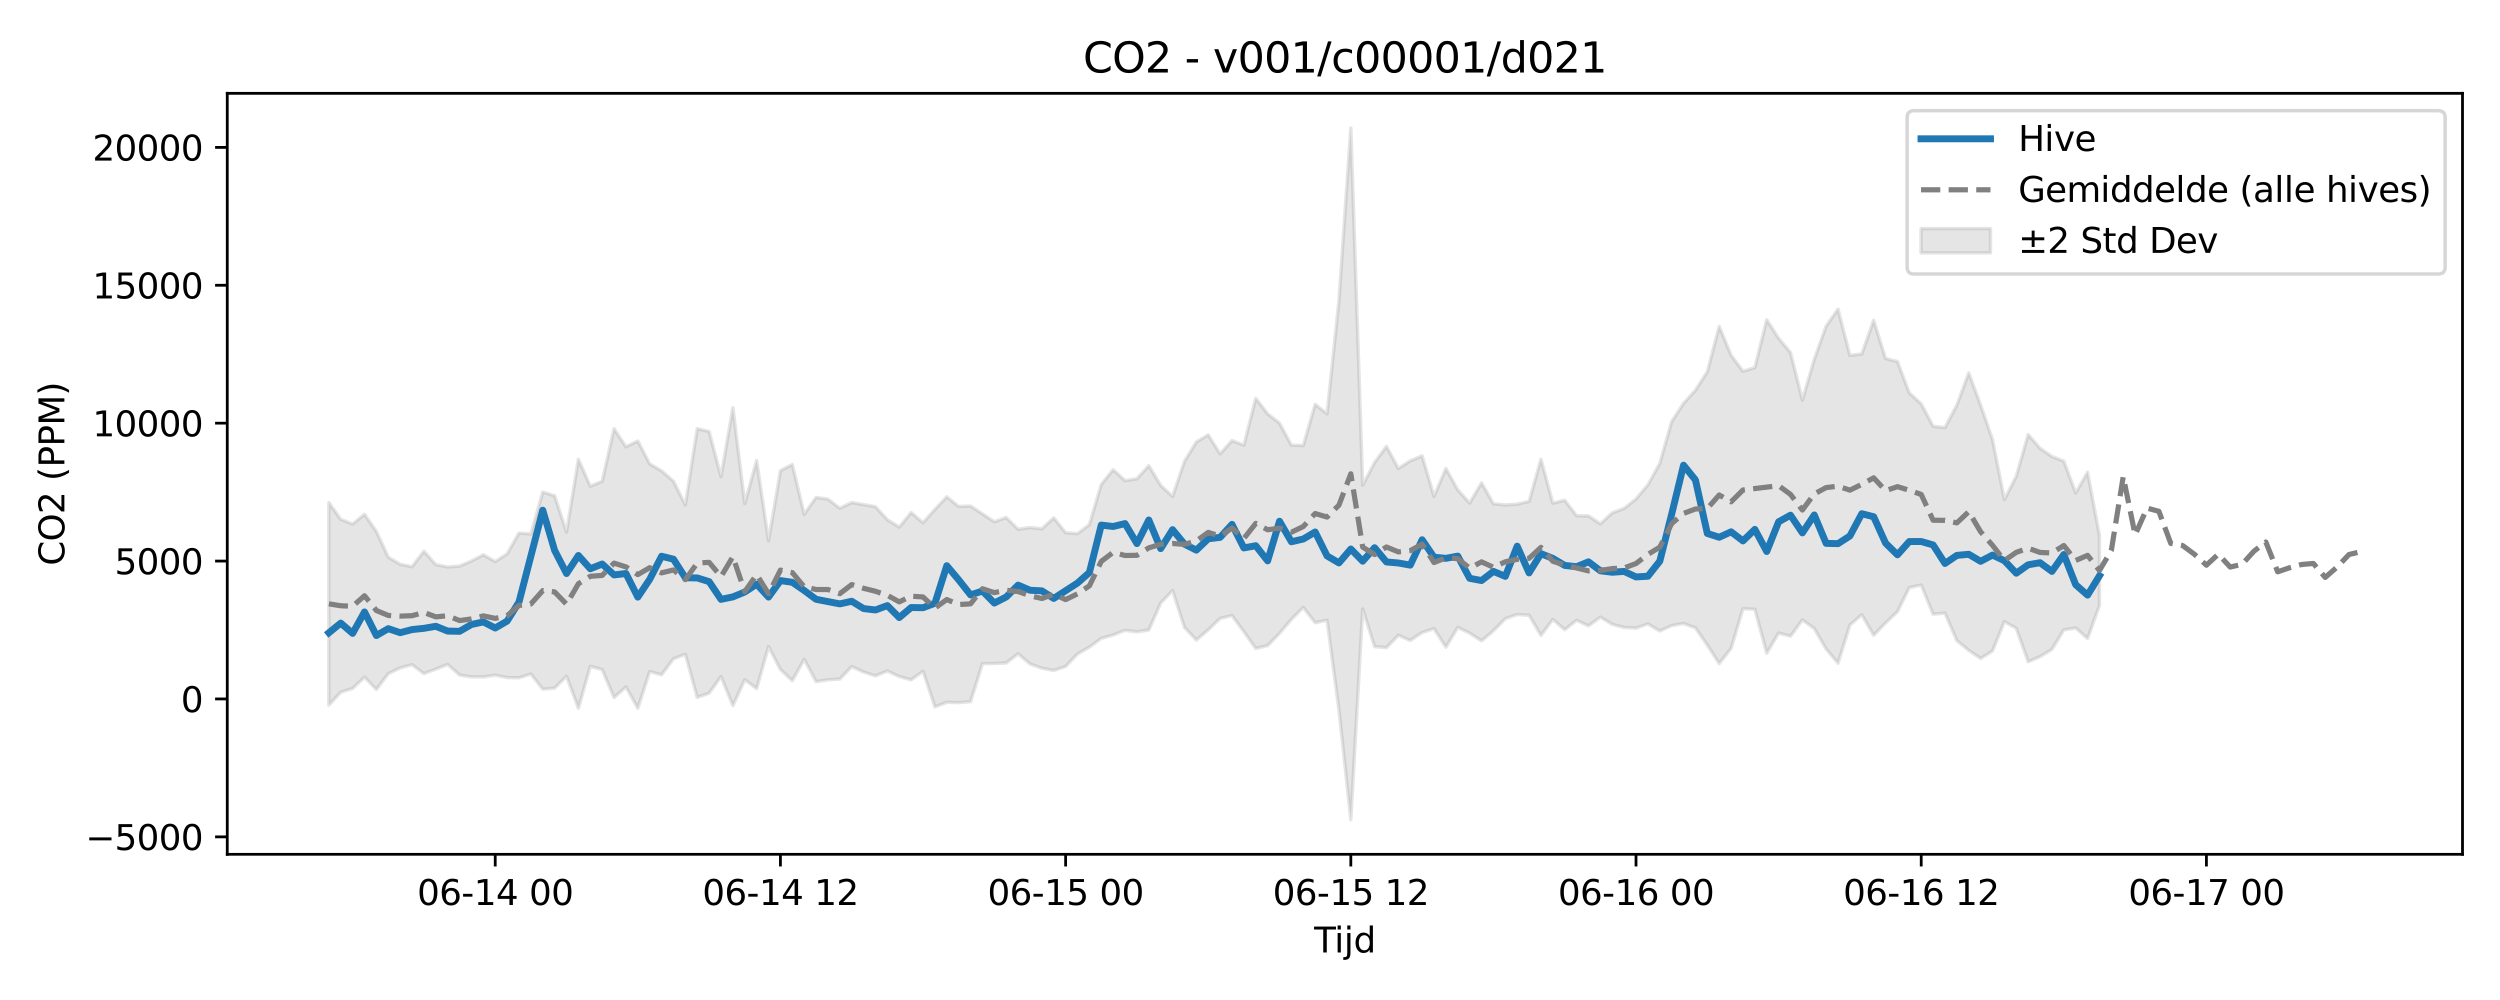 <?xml version="1.0" encoding="utf-8" standalone="no"?>
<!DOCTYPE svg PUBLIC "-//W3C//DTD SVG 1.1//EN"
  "http://www.w3.org/Graphics/SVG/1.1/DTD/svg11.dtd">
<svg xmlns:xlink="http://www.w3.org/1999/xlink" width="720pt" height="288pt" viewBox="0 0 720 288" xmlns="http://www.w3.org/2000/svg" version="1.1">
 <defs>
  <style type="text/css">*{stroke-linejoin: round; stroke-linecap: butt}</style>
 </defs>
 <g id="figure_1">
  <g id="patch_1">
   <path d="M 0 288 
L 720 288 
L 720 0 
L 0 0 
z
" style="fill: #ffffff"/>
  </g>
  <g id="axes_1">
   <g id="patch_2">
    <path d="M 65.45 246.04 
L 709.2 246.04 
L 709.2 26.88 
L 65.45 26.88 
z
" style="fill: #ffffff"/>
   </g>
   <g id="FillBetweenPolyCollection_1">
    <defs>
     <path id="md09fe0ab50" d="M 94.711 -143.257 
L 94.711 -84.932 
L 98.134 -88.65 
L 101.556 -89.725 
L 104.979 -92.974 
L 108.401 -89.428 
L 111.823 -93.991 
L 115.246 -95.638 
L 118.668 -96.574 
L 122.09 -93.991 
L 125.513 -95.302 
L 128.935 -96.642 
L 132.358 -93.584 
L 135.78 -93.06 
L 139.202 -93.038 
L 142.625 -93.54 
L 146.047 -92.862 
L 149.469 -92.791 
L 152.892 -93.883 
L 156.314 -89.518 
L 159.737 -89.83 
L 163.159 -93.233 
L 166.581 -84.032 
L 170.004 -96.089 
L 173.426 -95.165 
L 176.849 -87.108 
L 180.271 -90.154 
L 183.693 -84.032 
L 187.116 -94.606 
L 190.538 -93.648 
L 193.96 -98.287 
L 197.383 -99.565 
L 200.805 -87.158 
L 204.228 -88.367 
L 207.65 -93.163 
L 211.072 -84.778 
L 214.495 -92.229 
L 217.917 -89.687 
L 221.339 -101.799 
L 224.762 -95.17 
L 228.184 -91.95 
L 231.607 -98.112 
L 235.029 -91.698 
L 238.451 -92.192 
L 241.874 -92.432 
L 245.296 -96.026 
L 248.719 -94.453 
L 252.141 -93.35 
L 255.563 -94.751 
L 258.986 -93.149 
L 262.408 -92.214 
L 265.83 -94.69 
L 269.253 -84.427 
L 272.675 -85.749 
L 276.098 -85.642 
L 279.52 -85.922 
L 282.942 -96.878 
L 286.365 -96.915 
L 289.787 -97.052 
L 293.21 -99.702 
L 296.632 -96.78 
L 300.054 -95.551 
L 303.477 -94.89 
L 306.899 -96.06 
L 310.321 -99.667 
L 313.744 -101.636 
L 317.166 -104.149 
L 320.589 -105.129 
L 324.011 -106.464 
L 327.433 -106.031 
L 330.856 -106.551 
L 334.278 -114.322 
L 337.7 -117.931 
L 341.123 -107.316 
L 344.545 -103.682 
L 347.968 -106.59 
L 351.39 -109.899 
L 354.812 -110.711 
L 358.235 -106.063 
L 361.657 -101.258 
L 365.08 -102.054 
L 368.502 -105.59 
L 371.924 -109.633 
L 375.347 -113.046 
L 378.769 -108.654 
L 382.191 -109.371 
L 385.614 -83.58 
L 389.036 -51.922 
L 392.459 -112.604 
L 395.881 -101.773 
L 399.303 -101.484 
L 402.726 -105.042 
L 406.148 -103.551 
L 409.57 -105.84 
L 412.993 -106.954 
L 416.415 -101.615 
L 419.838 -107.307 
L 423.26 -105.653 
L 426.682 -103.421 
L 430.105 -106.327 
L 433.527 -109.816 
L 436.95 -111.025 
L 440.372 -110.796 
L 443.794 -105.009 
L 447.217 -109.615 
L 450.639 -106.638 
L 454.061 -109.355 
L 457.484 -107.757 
L 460.906 -110.27 
L 464.329 -108.201 
L 467.751 -107.299 
L 471.173 -107.111 
L 474.596 -108.323 
L 478.018 -106.271 
L 481.44 -107.834 
L 484.863 -108.431 
L 488.285 -107.189 
L 491.708 -102.196 
L 495.13 -96.897 
L 498.552 -101.253 
L 501.975 -112.696 
L 505.397 -112.519 
L 508.82 -99.861 
L 512.242 -105.693 
L 515.664 -104.758 
L 519.087 -109.466 
L 522.509 -106.975 
L 525.931 -101.075 
L 529.354 -97.002 
L 532.776 -108.002 
L 536.199 -110.962 
L 539.621 -105.039 
L 543.043 -108.609 
L 546.466 -111.819 
L 549.888 -118.778 
L 553.311 -119.501 
L 556.733 -111.116 
L 560.155 -111.425 
L 563.578 -103.491 
L 567 -100.711 
L 570.422 -98.356 
L 573.845 -100.538 
L 577.267 -108.984 
L 580.69 -107.026 
L 584.112 -97.409 
L 587.534 -98.893 
L 590.957 -100.966 
L 594.379 -106.58 
L 597.801 -107.15 
L 601.224 -104.107 
L 604.646 -113.606 
L 604.646 -133.773 
L 604.646 -133.773 
L 601.224 -152.015 
L 597.801 -146.021 
L 594.379 -155.19 
L 590.957 -156.514 
L 587.534 -158.899 
L 584.112 -162.836 
L 580.69 -150.833 
L 577.267 -144.131 
L 573.845 -161.365 
L 570.422 -171.324 
L 567 -180.578 
L 563.578 -171.322 
L 560.155 -164.854 
L 556.733 -165.238 
L 553.311 -171.685 
L 549.888 -174.815 
L 546.466 -183.863 
L 543.043 -184.768 
L 539.621 -195.735 
L 536.199 -186.06 
L 532.776 -185.655 
L 529.354 -198.959 
L 525.931 -194.086 
L 522.509 -184.501 
L 519.087 -172.765 
L 515.664 -186.476 
L 512.242 -190.555 
L 508.82 -195.904 
L 505.397 -182.135 
L 501.975 -181.066 
L 498.552 -185.698 
L 495.13 -193.991 
L 491.708 -180.906 
L 488.285 -175.632 
L 484.863 -171.829 
L 481.44 -166.573 
L 478.018 -154.562 
L 474.596 -148.34 
L 471.173 -144.297 
L 467.751 -141.555 
L 464.329 -140.299 
L 460.906 -137.127 
L 457.484 -139.417 
L 454.061 -139.465 
L 450.639 -143.922 
L 447.217 -143.095 
L 443.794 -155.714 
L 440.372 -143.597 
L 436.95 -142.789 
L 433.527 -142.579 
L 430.105 -142.916 
L 426.682 -148.944 
L 423.26 -143.097 
L 419.838 -146.927 
L 416.415 -153.07 
L 412.993 -145.032 
L 409.57 -156.709 
L 406.148 -155.269 
L 402.726 -153.07 
L 399.303 -159.448 
L 395.881 -154.785 
L 392.459 -148.272 
L 389.036 -251.158 
L 385.614 -201.471 
L 382.191 -168.814 
L 378.769 -171.554 
L 375.347 -159.676 
L 371.924 -159.793 
L 368.502 -166.129 
L 365.08 -168.806 
L 361.657 -173.262 
L 358.235 -159.774 
L 354.812 -161.117 
L 351.39 -157.29 
L 347.968 -162.764 
L 344.545 -160.688 
L 341.123 -155.123 
L 337.7 -145.018 
L 334.278 -148.195 
L 330.856 -153.881 
L 327.433 -150.111 
L 324.011 -149.572 
L 320.589 -152.716 
L 317.166 -148.492 
L 313.744 -136.922 
L 310.321 -134.307 
L 306.899 -134.569 
L 303.477 -138.863 
L 300.054 -135.698 
L 296.632 -136.073 
L 293.21 -135.585 
L 289.787 -138.949 
L 286.365 -137.73 
L 282.942 -139.997 
L 279.52 -142.263 
L 276.098 -142.143 
L 272.675 -144.918 
L 269.253 -141.291 
L 265.83 -137.456 
L 262.408 -140.391 
L 258.986 -136.173 
L 255.563 -138.328 
L 252.141 -142.071 
L 248.719 -142.677 
L 245.296 -143.262 
L 241.874 -141.618 
L 238.451 -144.251 
L 235.029 -144.74 
L 231.607 -139.885 
L 228.184 -154.225 
L 224.762 -152.444 
L 221.339 -132.227 
L 217.917 -155.365 
L 214.495 -142.961 
L 211.072 -170.58 
L 207.65 -150.699 
L 204.228 -163.714 
L 200.805 -164.545 
L 197.383 -142.55 
L 193.96 -149.415 
L 190.538 -152.381 
L 187.116 -154.407 
L 183.693 -160.992 
L 180.271 -159.312 
L 176.849 -164.528 
L 173.426 -149.386 
L 170.004 -147.965 
L 166.581 -155.733 
L 163.159 -134.748 
L 159.737 -145.217 
L 156.314 -146.291 
L 152.892 -134.232 
L 149.469 -134.483 
L 146.047 -128.479 
L 142.625 -126.27 
L 139.202 -128.215 
L 135.78 -126.431 
L 132.358 -124.966 
L 128.935 -124.707 
L 125.513 -125.381 
L 122.09 -129.242 
L 118.668 -124.782 
L 115.246 -125.475 
L 111.823 -127.518 
L 108.401 -134.918 
L 104.979 -139.876 
L 101.556 -137.074 
L 98.134 -138.431 
L 94.711 -143.257 
z
" style="stroke: #808080; stroke-opacity: 0.2"/>
    </defs>
    <g clip-path="url(#pff107c04c8)">
     <use xlink:href="#md09fe0ab50" x="0" y="288" style="fill: #808080; fill-opacity: 0.2; stroke: #808080; stroke-opacity: 0.2"/>
    </g>
   </g>
   <g id="matplotlib.axis_1">
    <g id="xtick_1">
     <g id="line2d_1">
      <defs>
       <path id="mffc59bb660" d="M 0 0 
L 0 3.5 
" style="stroke: #000000; stroke-width: 0.8"/>
      </defs>
      <g>
       <use xlink:href="#mffc59bb660" x="142.625" y="246.04" style="stroke: #000000; stroke-width: 0.8"/>
      </g>
     </g>
     <g id="text_1">
      <!-- 06-14 00 -->
      <g transform="translate(120.144 260.638) scale(0.1 -0.1)">
       <defs>
        <path id="DejaVuSans-30" d="M 2034 4250 
Q 1547 4250 1301 3770 
Q 1056 3291 1056 2328 
Q 1056 1369 1301 889 
Q 1547 409 2034 409 
Q 2525 409 2770 889 
Q 3016 1369 3016 2328 
Q 3016 3291 2770 3770 
Q 2525 4250 2034 4250 
z
M 2034 4750 
Q 2819 4750 3233 4129 
Q 3647 3509 3647 2328 
Q 3647 1150 3233 529 
Q 2819 -91 2034 -91 
Q 1250 -91 836 529 
Q 422 1150 422 2328 
Q 422 3509 836 4129 
Q 1250 4750 2034 4750 
z
" transform="scale(0.016)"/>
        <path id="DejaVuSans-36" d="M 2113 2584 
Q 1688 2584 1439 2293 
Q 1191 2003 1191 1497 
Q 1191 994 1439 701 
Q 1688 409 2113 409 
Q 2538 409 2786 701 
Q 3034 994 3034 1497 
Q 3034 2003 2786 2293 
Q 2538 2584 2113 2584 
z
M 3366 4563 
L 3366 3988 
Q 3128 4100 2886 4159 
Q 2644 4219 2406 4219 
Q 1781 4219 1451 3797 
Q 1122 3375 1075 2522 
Q 1259 2794 1537 2939 
Q 1816 3084 2150 3084 
Q 2853 3084 3261 2657 
Q 3669 2231 3669 1497 
Q 3669 778 3244 343 
Q 2819 -91 2113 -91 
Q 1303 -91 875 529 
Q 447 1150 447 2328 
Q 447 3434 972 4092 
Q 1497 4750 2381 4750 
Q 2619 4750 2861 4703 
Q 3103 4656 3366 4563 
z
" transform="scale(0.016)"/>
        <path id="DejaVuSans-2d" d="M 313 2009 
L 1997 2009 
L 1997 1497 
L 313 1497 
L 313 2009 
z
" transform="scale(0.016)"/>
        <path id="DejaVuSans-31" d="M 794 531 
L 1825 531 
L 1825 4091 
L 703 3866 
L 703 4441 
L 1819 4666 
L 2450 4666 
L 2450 531 
L 3481 531 
L 3481 0 
L 794 0 
L 794 531 
z
" transform="scale(0.016)"/>
        <path id="DejaVuSans-34" d="M 2419 4116 
L 825 1625 
L 2419 1625 
L 2419 4116 
z
M 2253 4666 
L 3047 4666 
L 3047 1625 
L 3713 1625 
L 3713 1100 
L 3047 1100 
L 3047 0 
L 2419 0 
L 2419 1100 
L 313 1100 
L 313 1709 
L 2253 4666 
z
" transform="scale(0.016)"/>
        <path id="DejaVuSans-20" transform="scale(0.016)"/>
       </defs>
       <use xlink:href="#DejaVuSans-30"/>
       <use xlink:href="#DejaVuSans-36" transform="translate(63.623 0)"/>
       <use xlink:href="#DejaVuSans-2d" transform="translate(127.246 0)"/>
       <use xlink:href="#DejaVuSans-31" transform="translate(163.33 0)"/>
       <use xlink:href="#DejaVuSans-34" transform="translate(226.953 0)"/>
       <use xlink:href="#DejaVuSans-20" transform="translate(290.576 0)"/>
       <use xlink:href="#DejaVuSans-30" transform="translate(322.363 0)"/>
       <use xlink:href="#DejaVuSans-30" transform="translate(385.986 0)"/>
      </g>
     </g>
    </g>
    <g id="xtick_2">
     <g id="line2d_2">
      <g>
       <use xlink:href="#mffc59bb660" x="224.762" y="246.04" style="stroke: #000000; stroke-width: 0.8"/>
      </g>
     </g>
     <g id="text_2">
      <!-- 06-14 12 -->
      <g transform="translate(202.281 260.638) scale(0.1 -0.1)">
       <defs>
        <path id="DejaVuSans-32" d="M 1228 531 
L 3431 531 
L 3431 0 
L 469 0 
L 469 531 
Q 828 903 1448 1529 
Q 2069 2156 2228 2338 
Q 2531 2678 2651 2914 
Q 2772 3150 2772 3378 
Q 2772 3750 2511 3984 
Q 2250 4219 1831 4219 
Q 1534 4219 1204 4116 
Q 875 4013 500 3803 
L 500 4441 
Q 881 4594 1212 4672 
Q 1544 4750 1819 4750 
Q 2544 4750 2975 4387 
Q 3406 4025 3406 3419 
Q 3406 3131 3298 2873 
Q 3191 2616 2906 2266 
Q 2828 2175 2409 1742 
Q 1991 1309 1228 531 
z
" transform="scale(0.016)"/>
       </defs>
       <use xlink:href="#DejaVuSans-30"/>
       <use xlink:href="#DejaVuSans-36" transform="translate(63.623 0)"/>
       <use xlink:href="#DejaVuSans-2d" transform="translate(127.246 0)"/>
       <use xlink:href="#DejaVuSans-31" transform="translate(163.33 0)"/>
       <use xlink:href="#DejaVuSans-34" transform="translate(226.953 0)"/>
       <use xlink:href="#DejaVuSans-20" transform="translate(290.576 0)"/>
       <use xlink:href="#DejaVuSans-31" transform="translate(322.363 0)"/>
       <use xlink:href="#DejaVuSans-32" transform="translate(385.986 0)"/>
      </g>
     </g>
    </g>
    <g id="xtick_3">
     <g id="line2d_3">
      <g>
       <use xlink:href="#mffc59bb660" x="306.899" y="246.04" style="stroke: #000000; stroke-width: 0.8"/>
      </g>
     </g>
     <g id="text_3">
      <!-- 06-15 00 -->
      <g transform="translate(284.419 260.638) scale(0.1 -0.1)">
       <defs>
        <path id="DejaVuSans-35" d="M 691 4666 
L 3169 4666 
L 3169 4134 
L 1269 4134 
L 1269 2991 
Q 1406 3038 1543 3061 
Q 1681 3084 1819 3084 
Q 2600 3084 3056 2656 
Q 3513 2228 3513 1497 
Q 3513 744 3044 326 
Q 2575 -91 1722 -91 
Q 1428 -91 1123 -41 
Q 819 9 494 109 
L 494 744 
Q 775 591 1075 516 
Q 1375 441 1709 441 
Q 2250 441 2565 725 
Q 2881 1009 2881 1497 
Q 2881 1984 2565 2268 
Q 2250 2553 1709 2553 
Q 1456 2553 1204 2497 
Q 953 2441 691 2322 
L 691 4666 
z
" transform="scale(0.016)"/>
       </defs>
       <use xlink:href="#DejaVuSans-30"/>
       <use xlink:href="#DejaVuSans-36" transform="translate(63.623 0)"/>
       <use xlink:href="#DejaVuSans-2d" transform="translate(127.246 0)"/>
       <use xlink:href="#DejaVuSans-31" transform="translate(163.33 0)"/>
       <use xlink:href="#DejaVuSans-35" transform="translate(226.953 0)"/>
       <use xlink:href="#DejaVuSans-20" transform="translate(290.576 0)"/>
       <use xlink:href="#DejaVuSans-30" transform="translate(322.363 0)"/>
       <use xlink:href="#DejaVuSans-30" transform="translate(385.986 0)"/>
      </g>
     </g>
    </g>
    <g id="xtick_4">
     <g id="line2d_4">
      <g>
       <use xlink:href="#mffc59bb660" x="389.036" y="246.04" style="stroke: #000000; stroke-width: 0.8"/>
      </g>
     </g>
     <g id="text_4">
      <!-- 06-15 12 -->
      <g transform="translate(366.556 260.638) scale(0.1 -0.1)">
       <use xlink:href="#DejaVuSans-30"/>
       <use xlink:href="#DejaVuSans-36" transform="translate(63.623 0)"/>
       <use xlink:href="#DejaVuSans-2d" transform="translate(127.246 0)"/>
       <use xlink:href="#DejaVuSans-31" transform="translate(163.33 0)"/>
       <use xlink:href="#DejaVuSans-35" transform="translate(226.953 0)"/>
       <use xlink:href="#DejaVuSans-20" transform="translate(290.576 0)"/>
       <use xlink:href="#DejaVuSans-31" transform="translate(322.363 0)"/>
       <use xlink:href="#DejaVuSans-32" transform="translate(385.986 0)"/>
      </g>
     </g>
    </g>
    <g id="xtick_5">
     <g id="line2d_5">
      <g>
       <use xlink:href="#mffc59bb660" x="471.173" y="246.04" style="stroke: #000000; stroke-width: 0.8"/>
      </g>
     </g>
     <g id="text_5">
      <!-- 06-16 00 -->
      <g transform="translate(448.693 260.638) scale(0.1 -0.1)">
       <use xlink:href="#DejaVuSans-30"/>
       <use xlink:href="#DejaVuSans-36" transform="translate(63.623 0)"/>
       <use xlink:href="#DejaVuSans-2d" transform="translate(127.246 0)"/>
       <use xlink:href="#DejaVuSans-31" transform="translate(163.33 0)"/>
       <use xlink:href="#DejaVuSans-36" transform="translate(226.953 0)"/>
       <use xlink:href="#DejaVuSans-20" transform="translate(290.576 0)"/>
       <use xlink:href="#DejaVuSans-30" transform="translate(322.363 0)"/>
       <use xlink:href="#DejaVuSans-30" transform="translate(385.986 0)"/>
      </g>
     </g>
    </g>
    <g id="xtick_6">
     <g id="line2d_6">
      <g>
       <use xlink:href="#mffc59bb660" x="553.311" y="246.04" style="stroke: #000000; stroke-width: 0.8"/>
      </g>
     </g>
     <g id="text_6">
      <!-- 06-16 12 -->
      <g transform="translate(530.83 260.638) scale(0.1 -0.1)">
       <use xlink:href="#DejaVuSans-30"/>
       <use xlink:href="#DejaVuSans-36" transform="translate(63.623 0)"/>
       <use xlink:href="#DejaVuSans-2d" transform="translate(127.246 0)"/>
       <use xlink:href="#DejaVuSans-31" transform="translate(163.33 0)"/>
       <use xlink:href="#DejaVuSans-36" transform="translate(226.953 0)"/>
       <use xlink:href="#DejaVuSans-20" transform="translate(290.576 0)"/>
       <use xlink:href="#DejaVuSans-31" transform="translate(322.363 0)"/>
       <use xlink:href="#DejaVuSans-32" transform="translate(385.986 0)"/>
      </g>
     </g>
    </g>
    <g id="xtick_7">
     <g id="line2d_7">
      <g>
       <use xlink:href="#mffc59bb660" x="635.448" y="246.04" style="stroke: #000000; stroke-width: 0.8"/>
      </g>
     </g>
     <g id="text_7">
      <!-- 06-17 00 -->
      <g transform="translate(612.967 260.638) scale(0.1 -0.1)">
       <defs>
        <path id="DejaVuSans-37" d="M 525 4666 
L 3525 4666 
L 3525 4397 
L 1831 0 
L 1172 0 
L 2766 4134 
L 525 4134 
L 525 4666 
z
" transform="scale(0.016)"/>
       </defs>
       <use xlink:href="#DejaVuSans-30"/>
       <use xlink:href="#DejaVuSans-36" transform="translate(63.623 0)"/>
       <use xlink:href="#DejaVuSans-2d" transform="translate(127.246 0)"/>
       <use xlink:href="#DejaVuSans-31" transform="translate(163.33 0)"/>
       <use xlink:href="#DejaVuSans-37" transform="translate(226.953 0)"/>
       <use xlink:href="#DejaVuSans-20" transform="translate(290.576 0)"/>
       <use xlink:href="#DejaVuSans-30" transform="translate(322.363 0)"/>
       <use xlink:href="#DejaVuSans-30" transform="translate(385.986 0)"/>
      </g>
     </g>
    </g>
    <g id="text_8">
     <!-- Tijd -->
     <g transform="translate(378.475 274.317) scale(0.1 -0.1)">
      <defs>
       <path id="DejaVuSans-54" d="M -19 4666 
L 3928 4666 
L 3928 4134 
L 2272 4134 
L 2272 0 
L 1638 0 
L 1638 4134 
L -19 4134 
L -19 4666 
z
" transform="scale(0.016)"/>
       <path id="DejaVuSans-69" d="M 603 3500 
L 1178 3500 
L 1178 0 
L 603 0 
L 603 3500 
z
M 603 4863 
L 1178 4863 
L 1178 4134 
L 603 4134 
L 603 4863 
z
" transform="scale(0.016)"/>
       <path id="DejaVuSans-6a" d="M 603 3500 
L 1178 3500 
L 1178 -63 
Q 1178 -731 923 -1031 
Q 669 -1331 103 -1331 
L -116 -1331 
L -116 -844 
L 38 -844 
Q 366 -844 484 -692 
Q 603 -541 603 -63 
L 603 3500 
z
M 603 4863 
L 1178 4863 
L 1178 4134 
L 603 4134 
L 603 4863 
z
" transform="scale(0.016)"/>
       <path id="DejaVuSans-64" d="M 2906 2969 
L 2906 4863 
L 3481 4863 
L 3481 0 
L 2906 0 
L 2906 525 
Q 2725 213 2448 61 
Q 2172 -91 1784 -91 
Q 1150 -91 751 415 
Q 353 922 353 1747 
Q 353 2572 751 3078 
Q 1150 3584 1784 3584 
Q 2172 3584 2448 3432 
Q 2725 3281 2906 2969 
z
M 947 1747 
Q 947 1113 1208 752 
Q 1469 391 1925 391 
Q 2381 391 2643 752 
Q 2906 1113 2906 1747 
Q 2906 2381 2643 2742 
Q 2381 3103 1925 3103 
Q 1469 3103 1208 2742 
Q 947 2381 947 1747 
z
" transform="scale(0.016)"/>
      </defs>
      <use xlink:href="#DejaVuSans-54"/>
      <use xlink:href="#DejaVuSans-69" transform="translate(57.959 0)"/>
      <use xlink:href="#DejaVuSans-6a" transform="translate(85.742 0)"/>
      <use xlink:href="#DejaVuSans-64" transform="translate(113.525 0)"/>
     </g>
    </g>
   </g>
   <g id="matplotlib.axis_2">
    <g id="ytick_1">
     <g id="line2d_8">
      <defs>
       <path id="m6cc4427e8a" d="M 0 0 
L -3.5 0 
" style="stroke: #000000; stroke-width: 0.8"/>
      </defs>
      <g>
       <use xlink:href="#m6cc4427e8a" x="65.45" y="241.011" style="stroke: #000000; stroke-width: 0.8"/>
      </g>
     </g>
     <g id="text_9">
      <!-- −5000 -->
      <g transform="translate(24.62 244.81) scale(0.1 -0.1)">
       <defs>
        <path id="DejaVuSans-2212" d="M 678 2272 
L 4684 2272 
L 4684 1741 
L 678 1741 
L 678 2272 
z
" transform="scale(0.016)"/>
       </defs>
       <use xlink:href="#DejaVuSans-2212"/>
       <use xlink:href="#DejaVuSans-35" transform="translate(83.789 0)"/>
       <use xlink:href="#DejaVuSans-30" transform="translate(147.412 0)"/>
       <use xlink:href="#DejaVuSans-30" transform="translate(211.035 0)"/>
       <use xlink:href="#DejaVuSans-30" transform="translate(274.658 0)"/>
      </g>
     </g>
    </g>
    <g id="ytick_2">
     <g id="line2d_9">
      <g>
       <use xlink:href="#m6cc4427e8a" x="65.45" y="201.298" style="stroke: #000000; stroke-width: 0.8"/>
      </g>
     </g>
     <g id="text_10">
      <!-- 0 -->
      <g transform="translate(52.087 205.098) scale(0.1 -0.1)">
       <use xlink:href="#DejaVuSans-30"/>
      </g>
     </g>
    </g>
    <g id="ytick_3">
     <g id="line2d_10">
      <g>
       <use xlink:href="#m6cc4427e8a" x="65.45" y="161.586" style="stroke: #000000; stroke-width: 0.8"/>
      </g>
     </g>
     <g id="text_11">
      <!-- 5000 -->
      <g transform="translate(33 165.385) scale(0.1 -0.1)">
       <use xlink:href="#DejaVuSans-35"/>
       <use xlink:href="#DejaVuSans-30" transform="translate(63.623 0)"/>
       <use xlink:href="#DejaVuSans-30" transform="translate(127.246 0)"/>
       <use xlink:href="#DejaVuSans-30" transform="translate(190.869 0)"/>
      </g>
     </g>
    </g>
    <g id="ytick_4">
     <g id="line2d_11">
      <g>
       <use xlink:href="#m6cc4427e8a" x="65.45" y="121.874" style="stroke: #000000; stroke-width: 0.8"/>
      </g>
     </g>
     <g id="text_12">
      <!-- 10000 -->
      <g transform="translate(26.637 125.673) scale(0.1 -0.1)">
       <use xlink:href="#DejaVuSans-31"/>
       <use xlink:href="#DejaVuSans-30" transform="translate(63.623 0)"/>
       <use xlink:href="#DejaVuSans-30" transform="translate(127.246 0)"/>
       <use xlink:href="#DejaVuSans-30" transform="translate(190.869 0)"/>
       <use xlink:href="#DejaVuSans-30" transform="translate(254.492 0)"/>
      </g>
     </g>
    </g>
    <g id="ytick_5">
     <g id="line2d_12">
      <g>
       <use xlink:href="#m6cc4427e8a" x="65.45" y="82.162" style="stroke: #000000; stroke-width: 0.8"/>
      </g>
     </g>
     <g id="text_13">
      <!-- 15000 -->
      <g transform="translate(26.637 85.961) scale(0.1 -0.1)">
       <use xlink:href="#DejaVuSans-31"/>
       <use xlink:href="#DejaVuSans-35" transform="translate(63.623 0)"/>
       <use xlink:href="#DejaVuSans-30" transform="translate(127.246 0)"/>
       <use xlink:href="#DejaVuSans-30" transform="translate(190.869 0)"/>
       <use xlink:href="#DejaVuSans-30" transform="translate(254.492 0)"/>
      </g>
     </g>
    </g>
    <g id="ytick_6">
     <g id="line2d_13">
      <g>
       <use xlink:href="#m6cc4427e8a" x="65.45" y="42.449" style="stroke: #000000; stroke-width: 0.8"/>
      </g>
     </g>
     <g id="text_14">
      <!-- 20000 -->
      <g transform="translate(26.637 46.248) scale(0.1 -0.1)">
       <use xlink:href="#DejaVuSans-32"/>
       <use xlink:href="#DejaVuSans-30" transform="translate(63.623 0)"/>
       <use xlink:href="#DejaVuSans-30" transform="translate(127.246 0)"/>
       <use xlink:href="#DejaVuSans-30" transform="translate(190.869 0)"/>
       <use xlink:href="#DejaVuSans-30" transform="translate(254.492 0)"/>
      </g>
     </g>
    </g>
    <g id="text_15">
     <!-- CO2 (PPM) -->
     <g transform="translate(18.541 162.903) rotate(-90) scale(0.1 -0.1)">
      <defs>
       <path id="DejaVuSans-43" d="M 4122 4306 
L 4122 3641 
Q 3803 3938 3442 4084 
Q 3081 4231 2675 4231 
Q 1875 4231 1450 3742 
Q 1025 3253 1025 2328 
Q 1025 1406 1450 917 
Q 1875 428 2675 428 
Q 3081 428 3442 575 
Q 3803 722 4122 1019 
L 4122 359 
Q 3791 134 3420 21 
Q 3050 -91 2638 -91 
Q 1578 -91 968 557 
Q 359 1206 359 2328 
Q 359 3453 968 4101 
Q 1578 4750 2638 4750 
Q 3056 4750 3426 4639 
Q 3797 4528 4122 4306 
z
" transform="scale(0.016)"/>
       <path id="DejaVuSans-4f" d="M 2522 4238 
Q 1834 4238 1429 3725 
Q 1025 3213 1025 2328 
Q 1025 1447 1429 934 
Q 1834 422 2522 422 
Q 3209 422 3611 934 
Q 4013 1447 4013 2328 
Q 4013 3213 3611 3725 
Q 3209 4238 2522 4238 
z
M 2522 4750 
Q 3503 4750 4090 4092 
Q 4678 3434 4678 2328 
Q 4678 1225 4090 567 
Q 3503 -91 2522 -91 
Q 1538 -91 948 565 
Q 359 1222 359 2328 
Q 359 3434 948 4092 
Q 1538 4750 2522 4750 
z
" transform="scale(0.016)"/>
       <path id="DejaVuSans-28" d="M 1984 4856 
Q 1566 4138 1362 3434 
Q 1159 2731 1159 2009 
Q 1159 1288 1364 580 
Q 1569 -128 1984 -844 
L 1484 -844 
Q 1016 -109 783 600 
Q 550 1309 550 2009 
Q 550 2706 781 3412 
Q 1013 4119 1484 4856 
L 1984 4856 
z
" transform="scale(0.016)"/>
       <path id="DejaVuSans-50" d="M 1259 4147 
L 1259 2394 
L 2053 2394 
Q 2494 2394 2734 2622 
Q 2975 2850 2975 3272 
Q 2975 3691 2734 3919 
Q 2494 4147 2053 4147 
L 1259 4147 
z
M 628 4666 
L 2053 4666 
Q 2838 4666 3239 4311 
Q 3641 3956 3641 3272 
Q 3641 2581 3239 2228 
Q 2838 1875 2053 1875 
L 1259 1875 
L 1259 0 
L 628 0 
L 628 4666 
z
" transform="scale(0.016)"/>
       <path id="DejaVuSans-4d" d="M 628 4666 
L 1569 4666 
L 2759 1491 
L 3956 4666 
L 4897 4666 
L 4897 0 
L 4281 0 
L 4281 4097 
L 3078 897 
L 2444 897 
L 1241 4097 
L 1241 0 
L 628 0 
L 628 4666 
z
" transform="scale(0.016)"/>
       <path id="DejaVuSans-29" d="M 513 4856 
L 1013 4856 
Q 1481 4119 1714 3412 
Q 1947 2706 1947 2009 
Q 1947 1309 1714 600 
Q 1481 -109 1013 -844 
L 513 -844 
Q 928 -128 1133 580 
Q 1338 1288 1338 2009 
Q 1338 2731 1133 3434 
Q 928 4138 513 4856 
z
" transform="scale(0.016)"/>
      </defs>
      <use xlink:href="#DejaVuSans-43"/>
      <use xlink:href="#DejaVuSans-4f" transform="translate(69.824 0)"/>
      <use xlink:href="#DejaVuSans-32" transform="translate(148.535 0)"/>
      <use xlink:href="#DejaVuSans-20" transform="translate(212.158 0)"/>
      <use xlink:href="#DejaVuSans-28" transform="translate(243.945 0)"/>
      <use xlink:href="#DejaVuSans-50" transform="translate(282.959 0)"/>
      <use xlink:href="#DejaVuSans-50" transform="translate(343.262 0)"/>
      <use xlink:href="#DejaVuSans-4d" transform="translate(403.564 0)"/>
      <use xlink:href="#DejaVuSans-29" transform="translate(489.844 0)"/>
     </g>
    </g>
   </g>
   <g id="line2d_14">
    <path d="M 94.711 182.241 
L 98.134 179.453 
L 101.556 182.409 
L 104.979 176.24 
L 108.401 183.036 
L 111.823 181.053 
L 115.246 182.213 
L 118.668 181.315 
L 122.09 180.958 
L 125.513 180.375 
L 128.935 181.752 
L 132.358 181.818 
L 135.78 179.849 
L 139.202 179.115 
L 142.625 180.87 
L 146.047 178.88 
L 149.469 173.381 
L 156.314 146.94 
L 159.737 158.52 
L 163.159 165.174 
L 166.581 159.982 
L 170.004 163.802 
L 173.426 162.441 
L 176.849 165.579 
L 180.271 165.172 
L 183.693 171.967 
L 187.116 166.847 
L 190.538 160.194 
L 193.96 161.049 
L 197.383 166.405 
L 200.805 166.447 
L 204.228 167.514 
L 207.65 172.616 
L 211.072 171.903 
L 214.495 170.498 
L 217.917 168.239 
L 221.339 171.956 
L 224.762 167.213 
L 228.184 167.697 
L 231.607 170.061 
L 235.029 172.598 
L 241.874 173.921 
L 245.296 173.161 
L 248.719 175.271 
L 252.141 175.673 
L 255.563 174.411 
L 258.986 177.86 
L 262.408 174.967 
L 265.83 175.021 
L 269.253 173.743 
L 272.675 162.926 
L 276.098 166.992 
L 279.52 171.332 
L 282.942 170.212 
L 286.365 173.677 
L 289.787 171.933 
L 293.21 168.512 
L 296.632 169.984 
L 300.054 170.167 
L 303.477 172.346 
L 310.321 167.911 
L 313.744 164.885 
L 317.166 151.219 
L 320.589 151.632 
L 324.011 150.792 
L 327.433 156.553 
L 330.856 149.76 
L 334.278 158 
L 337.7 152.545 
L 341.123 156.702 
L 344.545 158.445 
L 347.968 155.171 
L 351.39 154.764 
L 354.812 151.025 
L 358.235 157.802 
L 361.657 157.17 
L 365.08 161.525 
L 368.502 150.117 
L 371.924 156.026 
L 375.347 155.24 
L 378.769 153.212 
L 382.191 160.104 
L 385.614 162.118 
L 389.036 158.121 
L 392.459 161.623 
L 395.881 157.745 
L 399.303 161.843 
L 402.726 162.142 
L 406.148 162.756 
L 409.57 155.452 
L 412.993 160.482 
L 416.415 160.805 
L 419.838 160.159 
L 423.26 166.558 
L 426.682 167.199 
L 430.105 164.562 
L 433.527 165.994 
L 436.95 157.303 
L 440.372 164.991 
L 443.794 159.452 
L 447.217 160.816 
L 450.639 162.844 
L 454.061 163.212 
L 457.484 161.806 
L 460.906 164.385 
L 464.329 164.811 
L 467.751 164.567 
L 471.173 166.158 
L 474.596 165.952 
L 478.018 161.626 
L 481.44 148.076 
L 484.863 133.981 
L 488.285 138.227 
L 491.708 153.633 
L 495.13 154.732 
L 498.552 153.167 
L 501.975 155.778 
L 505.397 152.466 
L 508.82 158.825 
L 512.242 150.284 
L 515.664 148.373 
L 519.087 153.466 
L 522.509 148.312 
L 525.931 156.487 
L 529.354 156.574 
L 532.776 154.351 
L 536.199 147.946 
L 539.621 148.823 
L 543.043 156.413 
L 546.466 159.786 
L 549.888 155.955 
L 553.311 155.958 
L 556.733 156.94 
L 560.155 162.275 
L 563.578 159.954 
L 567 159.632 
L 570.422 161.66 
L 573.845 159.857 
L 577.267 161.478 
L 580.69 165.081 
L 584.112 162.658 
L 587.534 162.068 
L 590.957 164.565 
L 594.379 159.696 
L 597.801 168.409 
L 601.224 171.395 
L 604.646 165.827 
L 604.646 165.827 
" clip-path="url(#pff107c04c8)" style="fill: none; stroke: #1f77b4; stroke-width: 2; stroke-linecap: square"/>
   </g>
   <g id="line2d_15">
    <path d="M 94.711 173.906 
L 98.134 174.459 
L 101.556 174.6 
L 104.979 171.575 
L 108.401 175.827 
L 111.823 177.246 
L 115.246 177.443 
L 118.668 177.322 
L 122.09 176.384 
L 125.513 177.658 
L 128.935 177.325 
L 132.358 178.725 
L 135.78 178.254 
L 139.202 177.374 
L 142.625 178.095 
L 146.047 177.33 
L 149.469 174.363 
L 152.892 173.943 
L 156.314 170.096 
L 159.737 170.476 
L 163.159 174.01 
L 166.581 168.118 
L 170.004 165.973 
L 173.426 165.724 
L 176.849 162.182 
L 180.271 163.267 
L 183.693 165.488 
L 187.116 163.493 
L 190.538 164.986 
L 193.96 164.149 
L 197.383 166.942 
L 200.805 162.149 
L 204.228 161.959 
L 207.65 166.069 
L 211.072 160.321 
L 214.495 170.405 
L 217.917 165.474 
L 221.339 170.987 
L 224.762 164.193 
L 228.184 164.913 
L 231.607 169.002 
L 235.029 169.781 
L 238.451 169.778 
L 241.874 170.975 
L 245.296 168.356 
L 248.719 169.435 
L 252.141 170.289 
L 255.563 171.46 
L 258.986 173.339 
L 262.408 171.698 
L 265.83 171.927 
L 269.253 175.141 
L 272.675 172.667 
L 276.098 174.107 
L 279.52 173.908 
L 282.942 169.563 
L 286.365 170.677 
L 289.787 170 
L 293.21 170.357 
L 296.632 171.574 
L 300.054 172.375 
L 303.477 171.124 
L 306.899 172.686 
L 310.321 171.013 
L 313.744 168.721 
L 317.166 161.679 
L 320.589 159.077 
L 324.011 159.982 
L 327.433 159.929 
L 330.856 157.784 
L 334.278 156.741 
L 337.7 156.526 
L 341.123 156.78 
L 344.545 155.815 
L 347.968 153.323 
L 351.39 154.405 
L 354.812 152.086 
L 358.235 155.081 
L 361.657 150.74 
L 365.08 152.57 
L 368.502 152.141 
L 371.924 153.287 
L 375.347 151.639 
L 378.769 147.896 
L 382.191 148.908 
L 385.614 145.475 
L 389.036 136.46 
L 392.459 157.562 
L 395.881 159.721 
L 399.303 157.534 
L 402.726 158.944 
L 406.148 158.59 
L 409.57 156.725 
L 412.993 162.007 
L 416.415 160.658 
L 419.838 160.883 
L 423.26 163.625 
L 426.682 161.817 
L 430.105 163.378 
L 433.527 161.802 
L 436.95 161.093 
L 440.372 160.803 
L 443.794 157.638 
L 447.217 161.645 
L 450.639 162.72 
L 457.484 164.413 
L 460.906 164.302 
L 464.329 163.75 
L 467.751 163.573 
L 471.173 162.296 
L 474.596 159.669 
L 478.018 157.584 
L 481.44 150.797 
L 484.863 147.87 
L 488.285 146.589 
L 491.708 146.449 
L 495.13 142.556 
L 498.552 144.525 
L 501.975 141.119 
L 512.242 139.876 
L 515.664 142.383 
L 519.087 146.885 
L 522.509 142.262 
L 525.931 140.42 
L 529.354 140.019 
L 532.776 141.171 
L 536.199 139.489 
L 539.621 137.613 
L 543.043 141.312 
L 546.466 140.159 
L 549.888 141.203 
L 553.311 142.407 
L 556.733 149.823 
L 560.155 149.861 
L 563.578 150.594 
L 567 147.356 
L 570.422 153.16 
L 573.845 157.048 
L 577.267 161.443 
L 580.69 159.07 
L 584.112 157.878 
L 587.534 159.104 
L 590.957 159.26 
L 594.379 157.115 
L 597.801 161.415 
L 601.224 159.939 
L 604.646 164.31 
L 608.069 158.51 
L 611.491 137.261 
L 614.913 154.07 
L 618.336 146.331 
L 621.758 147.258 
L 625.181 156.492 
L 628.603 157.115 
L 632.025 159.659 
L 635.448 162.772 
L 638.87 159.608 
L 642.292 163.312 
L 645.715 162.526 
L 649.137 158.739 
L 652.56 156.106 
L 655.982 164.68 
L 659.404 163.512 
L 662.827 162.579 
L 666.249 162.277 
L 669.671 166.291 
L 673.094 163.294 
L 676.516 159.691 
L 679.939 158.894 
L 679.939 158.894 
" clip-path="url(#pff107c04c8)" style="fill: none; stroke-dasharray: 5.55,2.4; stroke-dashoffset: 0; stroke: #808080; stroke-width: 1.5"/>
   </g>
   <g id="patch_3">
    <path d="M 65.45 246.04 
L 65.45 26.88 
" style="fill: none; stroke: #000000; stroke-width: 0.8; stroke-linejoin: miter; stroke-linecap: square"/>
   </g>
   <g id="patch_4">
    <path d="M 709.2 246.04 
L 709.2 26.88 
" style="fill: none; stroke: #000000; stroke-width: 0.8; stroke-linejoin: miter; stroke-linecap: square"/>
   </g>
   <g id="patch_5">
    <path d="M 65.45 246.04 
L 709.2 246.04 
" style="fill: none; stroke: #000000; stroke-width: 0.8; stroke-linejoin: miter; stroke-linecap: square"/>
   </g>
   <g id="patch_6">
    <path d="M 65.45 26.88 
L 709.2 26.88 
" style="fill: none; stroke: #000000; stroke-width: 0.8; stroke-linejoin: miter; stroke-linecap: square"/>
   </g>
   <g id="text_16">
    <!-- CO2 - v001/c00001/d021 -->
    <g transform="translate(311.922 20.88) scale(0.12 -0.12)">
     <defs>
      <path id="DejaVuSans-76" d="M 191 3500 
L 800 3500 
L 1894 563 
L 2988 3500 
L 3597 3500 
L 2284 0 
L 1503 0 
L 191 3500 
z
" transform="scale(0.016)"/>
      <path id="DejaVuSans-2f" d="M 1625 4666 
L 2156 4666 
L 531 -594 
L 0 -594 
L 1625 4666 
z
" transform="scale(0.016)"/>
      <path id="DejaVuSans-63" d="M 3122 3366 
L 3122 2828 
Q 2878 2963 2633 3030 
Q 2388 3097 2138 3097 
Q 1578 3097 1268 2742 
Q 959 2388 959 1747 
Q 959 1106 1268 751 
Q 1578 397 2138 397 
Q 2388 397 2633 464 
Q 2878 531 3122 666 
L 3122 134 
Q 2881 22 2623 -34 
Q 2366 -91 2075 -91 
Q 1284 -91 818 406 
Q 353 903 353 1747 
Q 353 2603 823 3093 
Q 1294 3584 2113 3584 
Q 2378 3584 2631 3529 
Q 2884 3475 3122 3366 
z
" transform="scale(0.016)"/>
     </defs>
     <use xlink:href="#DejaVuSans-43"/>
     <use xlink:href="#DejaVuSans-4f" transform="translate(69.824 0)"/>
     <use xlink:href="#DejaVuSans-32" transform="translate(148.535 0)"/>
     <use xlink:href="#DejaVuSans-20" transform="translate(212.158 0)"/>
     <use xlink:href="#DejaVuSans-2d" transform="translate(243.945 0)"/>
     <use xlink:href="#DejaVuSans-20" transform="translate(280.029 0)"/>
     <use xlink:href="#DejaVuSans-76" transform="translate(311.816 0)"/>
     <use xlink:href="#DejaVuSans-30" transform="translate(370.996 0)"/>
     <use xlink:href="#DejaVuSans-30" transform="translate(434.619 0)"/>
     <use xlink:href="#DejaVuSans-31" transform="translate(498.242 0)"/>
     <use xlink:href="#DejaVuSans-2f" transform="translate(561.865 0)"/>
     <use xlink:href="#DejaVuSans-63" transform="translate(595.557 0)"/>
     <use xlink:href="#DejaVuSans-30" transform="translate(650.537 0)"/>
     <use xlink:href="#DejaVuSans-30" transform="translate(714.16 0)"/>
     <use xlink:href="#DejaVuSans-30" transform="translate(777.783 0)"/>
     <use xlink:href="#DejaVuSans-30" transform="translate(841.406 0)"/>
     <use xlink:href="#DejaVuSans-31" transform="translate(905.029 0)"/>
     <use xlink:href="#DejaVuSans-2f" transform="translate(968.652 0)"/>
     <use xlink:href="#DejaVuSans-64" transform="translate(1002.344 0)"/>
     <use xlink:href="#DejaVuSans-30" transform="translate(1065.82 0)"/>
     <use xlink:href="#DejaVuSans-32" transform="translate(1129.443 0)"/>
     <use xlink:href="#DejaVuSans-31" transform="translate(1193.066 0)"/>
    </g>
   </g>
   <g id="legend_1">
    <g id="patch_7">
     <path d="M 551.256 78.914 
L 702.2 78.914 
Q 704.2 78.914 704.2 76.914 
L 704.2 33.88 
Q 704.2 31.88 702.2 31.88 
L 551.256 31.88 
Q 549.256 31.88 549.256 33.88 
L 549.256 76.914 
Q 549.256 78.914 551.256 78.914 
z
" style="fill: #ffffff; opacity: 0.8; stroke: #cccccc; stroke-linejoin: miter"/>
    </g>
    <g id="line2d_16">
     <path d="M 553.256 39.978 
L 563.256 39.978 
L 573.256 39.978 
" style="fill: none; stroke: #1f77b4; stroke-width: 2; stroke-linecap: square"/>
    </g>
    <g id="text_17">
     <!-- Hive -->
     <g transform="translate(581.256 43.478) scale(0.1 -0.1)">
      <defs>
       <path id="DejaVuSans-48" d="M 628 4666 
L 1259 4666 
L 1259 2753 
L 3553 2753 
L 3553 4666 
L 4184 4666 
L 4184 0 
L 3553 0 
L 3553 2222 
L 1259 2222 
L 1259 0 
L 628 0 
L 628 4666 
z
" transform="scale(0.016)"/>
       <path id="DejaVuSans-65" d="M 3597 1894 
L 3597 1613 
L 953 1613 
Q 991 1019 1311 708 
Q 1631 397 2203 397 
Q 2534 397 2845 478 
Q 3156 559 3463 722 
L 3463 178 
Q 3153 47 2828 -22 
Q 2503 -91 2169 -91 
Q 1331 -91 842 396 
Q 353 884 353 1716 
Q 353 2575 817 3079 
Q 1281 3584 2069 3584 
Q 2775 3584 3186 3129 
Q 3597 2675 3597 1894 
z
M 3022 2063 
Q 3016 2534 2758 2815 
Q 2500 3097 2075 3097 
Q 1594 3097 1305 2825 
Q 1016 2553 972 2059 
L 3022 2063 
z
" transform="scale(0.016)"/>
      </defs>
      <use xlink:href="#DejaVuSans-48"/>
      <use xlink:href="#DejaVuSans-69" transform="translate(75.195 0)"/>
      <use xlink:href="#DejaVuSans-76" transform="translate(102.979 0)"/>
      <use xlink:href="#DejaVuSans-65" transform="translate(162.158 0)"/>
     </g>
    </g>
    <g id="line2d_17">
     <path d="M 553.256 54.657 
L 563.256 54.657 
L 573.256 54.657 
" style="fill: none; stroke-dasharray: 5.55,2.4; stroke-dashoffset: 0; stroke: #808080; stroke-width: 1.5"/>
    </g>
    <g id="text_18">
     <!-- Gemiddelde (alle hives) -->
     <g transform="translate(581.256 58.157) scale(0.1 -0.1)">
      <defs>
       <path id="DejaVuSans-47" d="M 3809 666 
L 3809 1919 
L 2778 1919 
L 2778 2438 
L 4434 2438 
L 4434 434 
Q 4069 175 3628 42 
Q 3188 -91 2688 -91 
Q 1594 -91 976 548 
Q 359 1188 359 2328 
Q 359 3472 976 4111 
Q 1594 4750 2688 4750 
Q 3144 4750 3555 4637 
Q 3966 4525 4313 4306 
L 4313 3634 
Q 3963 3931 3569 4081 
Q 3175 4231 2741 4231 
Q 1884 4231 1454 3753 
Q 1025 3275 1025 2328 
Q 1025 1384 1454 906 
Q 1884 428 2741 428 
Q 3075 428 3337 486 
Q 3600 544 3809 666 
z
" transform="scale(0.016)"/>
       <path id="DejaVuSans-6d" d="M 3328 2828 
Q 3544 3216 3844 3400 
Q 4144 3584 4550 3584 
Q 5097 3584 5394 3201 
Q 5691 2819 5691 2113 
L 5691 0 
L 5113 0 
L 5113 2094 
Q 5113 2597 4934 2840 
Q 4756 3084 4391 3084 
Q 3944 3084 3684 2787 
Q 3425 2491 3425 1978 
L 3425 0 
L 2847 0 
L 2847 2094 
Q 2847 2600 2669 2842 
Q 2491 3084 2119 3084 
Q 1678 3084 1418 2786 
Q 1159 2488 1159 1978 
L 1159 0 
L 581 0 
L 581 3500 
L 1159 3500 
L 1159 2956 
Q 1356 3278 1631 3431 
Q 1906 3584 2284 3584 
Q 2666 3584 2933 3390 
Q 3200 3197 3328 2828 
z
" transform="scale(0.016)"/>
       <path id="DejaVuSans-6c" d="M 603 4863 
L 1178 4863 
L 1178 0 
L 603 0 
L 603 4863 
z
" transform="scale(0.016)"/>
       <path id="DejaVuSans-61" d="M 2194 1759 
Q 1497 1759 1228 1600 
Q 959 1441 959 1056 
Q 959 750 1161 570 
Q 1363 391 1709 391 
Q 2188 391 2477 730 
Q 2766 1069 2766 1631 
L 2766 1759 
L 2194 1759 
z
M 3341 1997 
L 3341 0 
L 2766 0 
L 2766 531 
Q 2569 213 2275 61 
Q 1981 -91 1556 -91 
Q 1019 -91 701 211 
Q 384 513 384 1019 
Q 384 1609 779 1909 
Q 1175 2209 1959 2209 
L 2766 2209 
L 2766 2266 
Q 2766 2663 2505 2880 
Q 2244 3097 1772 3097 
Q 1472 3097 1187 3025 
Q 903 2953 641 2809 
L 641 3341 
Q 956 3463 1253 3523 
Q 1550 3584 1831 3584 
Q 2591 3584 2966 3190 
Q 3341 2797 3341 1997 
z
" transform="scale(0.016)"/>
       <path id="DejaVuSans-68" d="M 3513 2113 
L 3513 0 
L 2938 0 
L 2938 2094 
Q 2938 2591 2744 2837 
Q 2550 3084 2163 3084 
Q 1697 3084 1428 2787 
Q 1159 2491 1159 1978 
L 1159 0 
L 581 0 
L 581 4863 
L 1159 4863 
L 1159 2956 
Q 1366 3272 1645 3428 
Q 1925 3584 2291 3584 
Q 2894 3584 3203 3211 
Q 3513 2838 3513 2113 
z
" transform="scale(0.016)"/>
       <path id="DejaVuSans-73" d="M 2834 3397 
L 2834 2853 
Q 2591 2978 2328 3040 
Q 2066 3103 1784 3103 
Q 1356 3103 1142 2972 
Q 928 2841 928 2578 
Q 928 2378 1081 2264 
Q 1234 2150 1697 2047 
L 1894 2003 
Q 2506 1872 2764 1633 
Q 3022 1394 3022 966 
Q 3022 478 2636 193 
Q 2250 -91 1575 -91 
Q 1294 -91 989 -36 
Q 684 19 347 128 
L 347 722 
Q 666 556 975 473 
Q 1284 391 1588 391 
Q 1994 391 2212 530 
Q 2431 669 2431 922 
Q 2431 1156 2273 1281 
Q 2116 1406 1581 1522 
L 1381 1569 
Q 847 1681 609 1914 
Q 372 2147 372 2553 
Q 372 3047 722 3315 
Q 1072 3584 1716 3584 
Q 2034 3584 2315 3537 
Q 2597 3491 2834 3397 
z
" transform="scale(0.016)"/>
      </defs>
      <use xlink:href="#DejaVuSans-47"/>
      <use xlink:href="#DejaVuSans-65" transform="translate(77.49 0)"/>
      <use xlink:href="#DejaVuSans-6d" transform="translate(139.014 0)"/>
      <use xlink:href="#DejaVuSans-69" transform="translate(236.426 0)"/>
      <use xlink:href="#DejaVuSans-64" transform="translate(264.209 0)"/>
      <use xlink:href="#DejaVuSans-64" transform="translate(327.686 0)"/>
      <use xlink:href="#DejaVuSans-65" transform="translate(391.162 0)"/>
      <use xlink:href="#DejaVuSans-6c" transform="translate(452.686 0)"/>
      <use xlink:href="#DejaVuSans-64" transform="translate(480.469 0)"/>
      <use xlink:href="#DejaVuSans-65" transform="translate(543.945 0)"/>
      <use xlink:href="#DejaVuSans-20" transform="translate(605.469 0)"/>
      <use xlink:href="#DejaVuSans-28" transform="translate(637.256 0)"/>
      <use xlink:href="#DejaVuSans-61" transform="translate(676.27 0)"/>
      <use xlink:href="#DejaVuSans-6c" transform="translate(737.549 0)"/>
      <use xlink:href="#DejaVuSans-6c" transform="translate(765.332 0)"/>
      <use xlink:href="#DejaVuSans-65" transform="translate(793.115 0)"/>
      <use xlink:href="#DejaVuSans-20" transform="translate(854.639 0)"/>
      <use xlink:href="#DejaVuSans-68" transform="translate(886.426 0)"/>
      <use xlink:href="#DejaVuSans-69" transform="translate(949.805 0)"/>
      <use xlink:href="#DejaVuSans-76" transform="translate(977.588 0)"/>
      <use xlink:href="#DejaVuSans-65" transform="translate(1036.768 0)"/>
      <use xlink:href="#DejaVuSans-73" transform="translate(1098.291 0)"/>
      <use xlink:href="#DejaVuSans-29" transform="translate(1150.391 0)"/>
     </g>
    </g>
    <g id="patch_8">
     <path d="M 553.256 72.835 
L 573.256 72.835 
L 573.256 65.835 
L 553.256 65.835 
z
" style="fill: #808080; fill-opacity: 0.2; stroke: #808080; stroke-opacity: 0.2; stroke-linejoin: miter"/>
    </g>
    <g id="text_19">
     <!-- ±2 Std Dev -->
     <g transform="translate(581.256 72.835) scale(0.1 -0.1)">
      <defs>
       <path id="DejaVuSans-b1" d="M 2944 4013 
L 2944 2803 
L 4684 2803 
L 4684 2272 
L 2944 2272 
L 2944 1063 
L 2419 1063 
L 2419 2272 
L 678 2272 
L 678 2803 
L 2419 2803 
L 2419 4013 
L 2944 4013 
z
M 678 531 
L 4684 531 
L 4684 0 
L 678 0 
L 678 531 
z
" transform="scale(0.016)"/>
       <path id="DejaVuSans-53" d="M 3425 4513 
L 3425 3897 
Q 3066 4069 2747 4153 
Q 2428 4238 2131 4238 
Q 1616 4238 1336 4038 
Q 1056 3838 1056 3469 
Q 1056 3159 1242 3001 
Q 1428 2844 1947 2747 
L 2328 2669 
Q 3034 2534 3370 2195 
Q 3706 1856 3706 1288 
Q 3706 609 3251 259 
Q 2797 -91 1919 -91 
Q 1588 -91 1214 -16 
Q 841 59 441 206 
L 441 856 
Q 825 641 1194 531 
Q 1563 422 1919 422 
Q 2459 422 2753 634 
Q 3047 847 3047 1241 
Q 3047 1584 2836 1778 
Q 2625 1972 2144 2069 
L 1759 2144 
Q 1053 2284 737 2584 
Q 422 2884 422 3419 
Q 422 4038 858 4394 
Q 1294 4750 2059 4750 
Q 2388 4750 2728 4690 
Q 3069 4631 3425 4513 
z
" transform="scale(0.016)"/>
       <path id="DejaVuSans-74" d="M 1172 4494 
L 1172 3500 
L 2356 3500 
L 2356 3053 
L 1172 3053 
L 1172 1153 
Q 1172 725 1289 603 
Q 1406 481 1766 481 
L 2356 481 
L 2356 0 
L 1766 0 
Q 1100 0 847 248 
Q 594 497 594 1153 
L 594 3053 
L 172 3053 
L 172 3500 
L 594 3500 
L 594 4494 
L 1172 4494 
z
" transform="scale(0.016)"/>
       <path id="DejaVuSans-44" d="M 1259 4147 
L 1259 519 
L 2022 519 
Q 2988 519 3436 956 
Q 3884 1394 3884 2338 
Q 3884 3275 3436 3711 
Q 2988 4147 2022 4147 
L 1259 4147 
z
M 628 4666 
L 1925 4666 
Q 3281 4666 3915 4102 
Q 4550 3538 4550 2338 
Q 4550 1131 3912 565 
Q 3275 0 1925 0 
L 628 0 
L 628 4666 
z
" transform="scale(0.016)"/>
      </defs>
      <use xlink:href="#DejaVuSans-b1"/>
      <use xlink:href="#DejaVuSans-32" transform="translate(83.789 0)"/>
      <use xlink:href="#DejaVuSans-20" transform="translate(147.412 0)"/>
      <use xlink:href="#DejaVuSans-53" transform="translate(179.199 0)"/>
      <use xlink:href="#DejaVuSans-74" transform="translate(242.676 0)"/>
      <use xlink:href="#DejaVuSans-64" transform="translate(281.885 0)"/>
      <use xlink:href="#DejaVuSans-20" transform="translate(345.361 0)"/>
      <use xlink:href="#DejaVuSans-44" transform="translate(377.148 0)"/>
      <use xlink:href="#DejaVuSans-65" transform="translate(454.15 0)"/>
      <use xlink:href="#DejaVuSans-76" transform="translate(515.674 0)"/>
     </g>
    </g>
   </g>
  </g>
 </g>
 <defs>
  <clipPath id="pff107c04c8">
   <rect x="65.45" y="26.88" width="643.75" height="219.16"/>
  </clipPath>
 </defs>
</svg>
